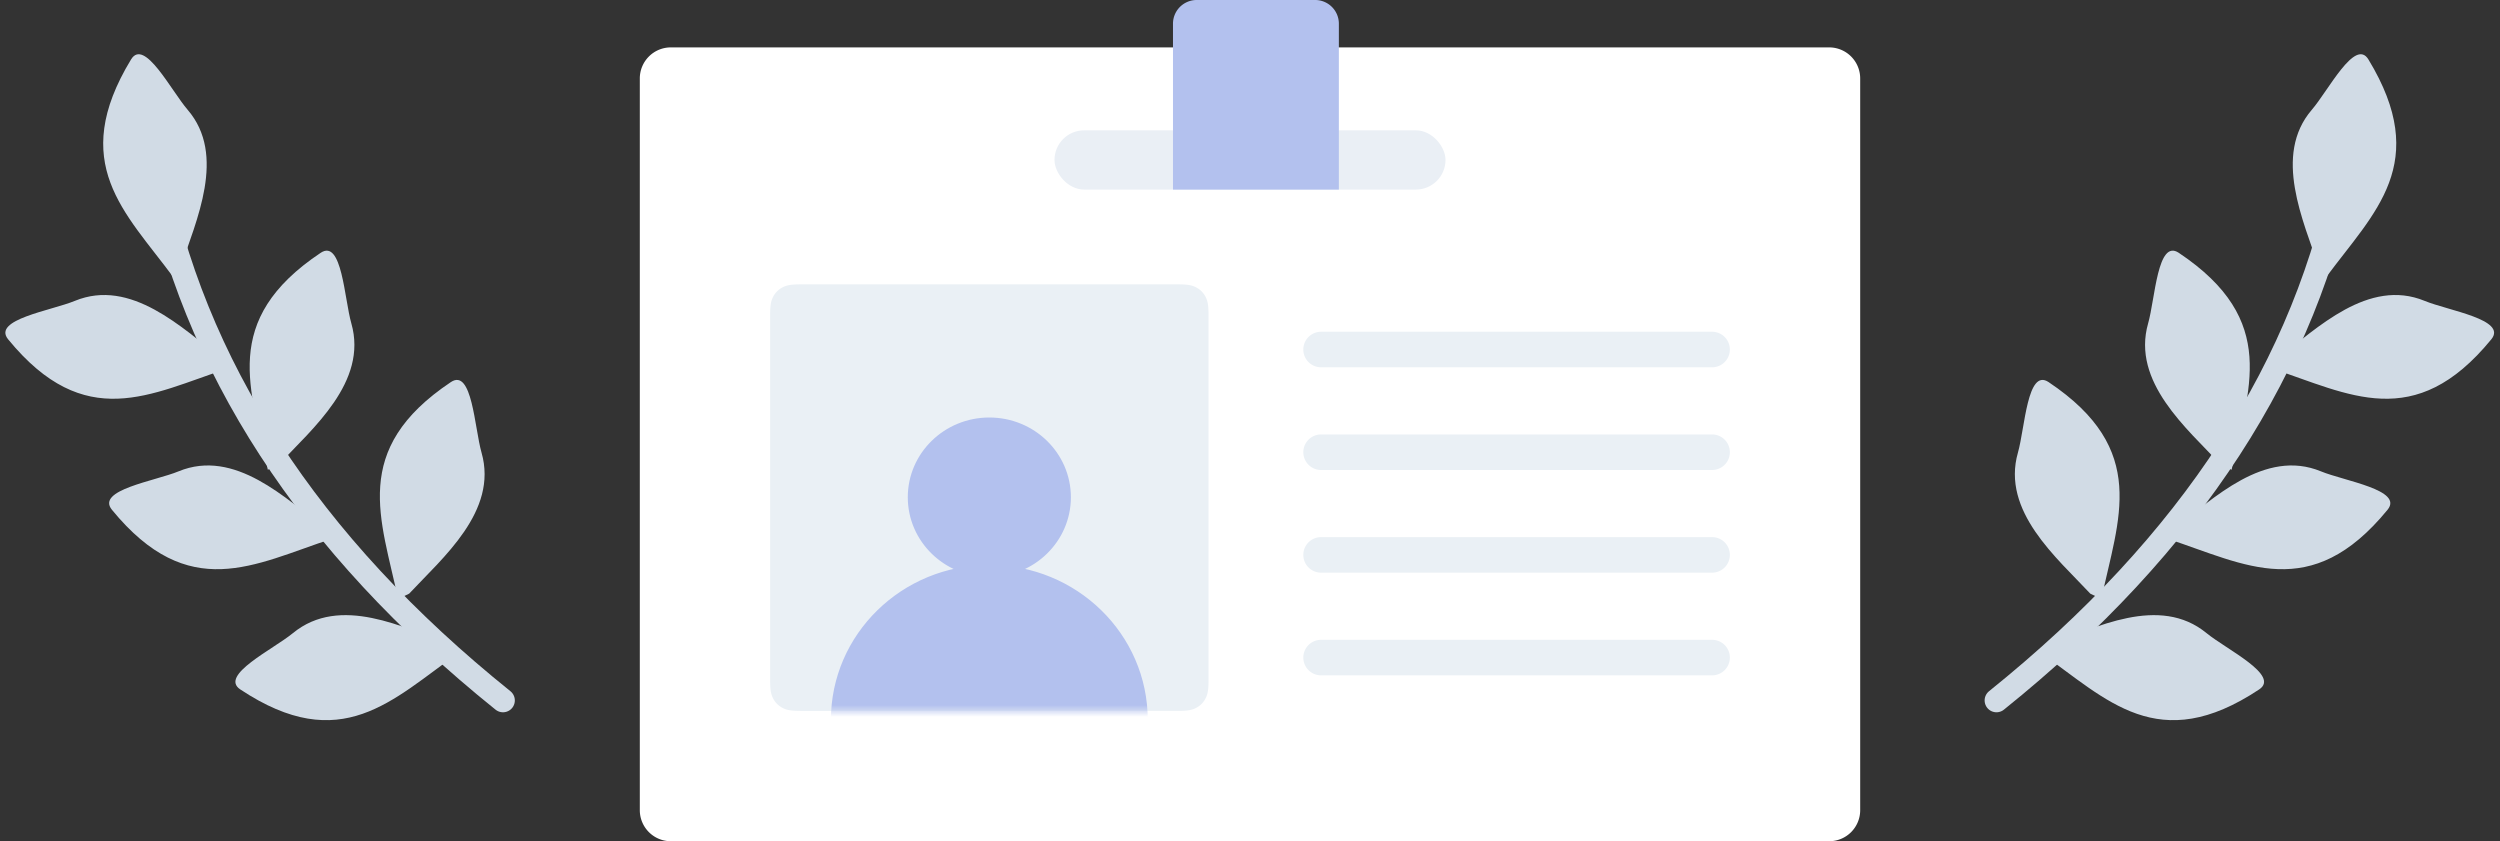 <svg xmlns="http://www.w3.org/2000/svg" xmlns:xlink="http://www.w3.org/1999/xlink" width="211" height="71" viewBox="0 0 211 71">
    <rect x="0" y="0" width="211" height="71" fill="#333333" stroke="none"/>
    <defs>
        <path id="a" d="M2.564 0h31.872c.892 0 1.215.093 1.54.267.327.174.583.43.757.756.174.326.267.65.267 1.54v30.873c0 .892-.093 1.215-.267 1.54-.174.327-.43.583-.756.757-.326.174-.65.267-1.54.267H2.563c-.892 0-1.215-.093-1.54-.267a1.817 1.817 0 0 1-.757-.756C.093 34.65 0 34.327 0 33.437V2.563c0-.892.093-1.215.267-1.54.174-.327.43-.583.756-.757C1.35.093 1.673 0 2.563 0z"/>
    </defs>
    <g fill="none" fill-rule="evenodd">
        <path stroke="#D1DBE5" stroke-linecap="round" stroke-linejoin="round" stroke-width="2" d="M13.015 13.803C16.23 30.825 26.043 45.93 42.452 59.117"/>
        <path fill="#D1DBE5" d="M14.6 23.356l.655-.807c1.282-3.906 3.886-9.445.58-13.286-1.391-1.617-3.654-6.092-4.774-4.246-5.32 8.765-.506 12.876 3.539 18.34zm8.007 16.29l.938-.453c2.813-3.017 7.52-6.955 6.108-11.9-.595-2.084-.787-7.158-2.587-5.955-8.546 5.71-5.867 11.558-4.46 18.309zm10.989 10.912l.938-.455c2.812-3.016 7.52-6.955 6.108-11.9-.595-2.083-.788-7.158-2.588-5.955-8.545 5.711-5.867 11.559-4.458 18.31zm-5.62-5.073l-.543-.89c-3.26-2.486-7.62-6.768-12.364-4.813-1.999.823-6.992 1.57-5.624 3.242 6.493 7.93 12.002 4.61 18.53 2.46zm10.765 9.597l-.778-.69c-3.844-1.414-9.263-4.22-13.24-.957-1.674 1.375-6.24 3.559-4.444 4.752 8.522 5.662 12.834.868 18.462-3.105zM19.217 31.099l-.542-.89c-3.26-2.486-7.62-6.768-12.364-4.813-1.999.824-6.992 1.571-5.625 3.242 6.493 7.931 12.003 4.61 18.53 2.461z"/>
        <path stroke="#D1DBE5" stroke-linecap="round" stroke-linejoin="round" stroke-width="2" d="M197.94 13.803c-3.215 17.022-13.028 32.127-29.438 45.314"/>
        <path fill="#D1DBE5" d="M196.355 23.356l-.655-.807c-1.282-3.906-3.886-9.445-.581-13.286 1.392-1.617 3.655-6.092 4.775-4.246 5.319 8.765.506 12.876-3.539 18.34zm-8.007 16.29l-.939-.453c-2.812-3.017-7.519-6.955-6.107-11.9.595-2.084.787-7.158 2.587-5.955 8.545 5.71 5.867 11.558 4.459 18.309zm-10.99 10.912l-.938-.455c-2.812-3.016-7.519-6.955-6.107-11.9.595-2.083.787-7.158 2.587-5.955 8.545 5.711 5.867 11.559 4.459 18.31zm5.622-5.073l.542-.89c3.26-2.486 7.62-6.768 12.364-4.813 1.998.823 6.992 1.57 5.624 3.242-6.493 7.93-12.002 4.61-18.53 2.46zm-10.766 9.597l.778-.69c3.844-1.414 9.262-4.22 13.239-.957 1.675 1.375 6.24 3.559 4.445 4.752-8.522 5.662-12.834.868-18.462-3.105zm19.524-23.983l.542-.89c3.26-2.486 7.62-6.768 12.364-4.813 1.999.824 6.992 1.571 5.624 3.242-6.493 7.931-12.002 4.61-18.53 2.461z"/>
        <g transform="translate(54)">
            <path fill="#FFF" d="M100.381 4A2.62 2.62 0 0 1 103 6.623v61.754A2.62 2.62 0 0 1 100.381 71H2.62A2.62 2.62 0 0 1 0 68.377V6.623A2.62 2.62 0 0 1 2.619 4h97.762z"/>
            <g transform="translate(11 24)">
                <mask id="b" fill="#fff">
                    <use xlink:href="#a"/>
                </mask>
                <use fill="#EAF0F5" xlink:href="#a"/>
                <path fill="#B3C1EE" stroke="#B3C1EE" stroke-linecap="round" stroke-linejoin="round" stroke-width="2" d="M18.5 23.7c-3.25 0-5.883-2.566-5.883-5.731 0-3.166 2.634-5.732 5.883-5.732 3.25 0 5.883 2.566 5.883 5.732 0 3.165-2.634 5.73-5.883 5.73zm12.37 13.063c.091 2.666-.162 4-.76 4-8.352 0-18.722 2-23.11 2-.638 0-.928-2-.87-6 0-6.673 5.538-12.082 12.37-12.082 6.832 0 12.37 5.409 12.37 12.082z" mask="url(#b)"/>
            </g>
            <rect width="33" height="5" x="35" y="11" fill="#EAEFF5" rx="2.5"/>
            <g fill="#EAF0F5">
                <path d="M57.5 28h33a1.5 1.5 0 0 1 0 3h-33a1.5 1.5 0 1 1 0-3zM57.5 36.667h33a1.5 1.5 0 0 1 0 3h-33a1.5 1.5 0 1 1 0-3zM57.5 45.333h33a1.5 1.5 0 1 1 0 3h-33a1.5 1.5 0 0 1 0-3zM57.5 54h33a1.5 1.5 0 0 1 0 3h-33a1.5 1.5 0 0 1 0-3z"/>
            </g>
            <path fill="#B3C1EE" d="M47 0h10a2 2 0 0 1 2 2v14H45V2a2 2 0 0 1 2-2z"/>
        </g>
    </g>
</svg>
